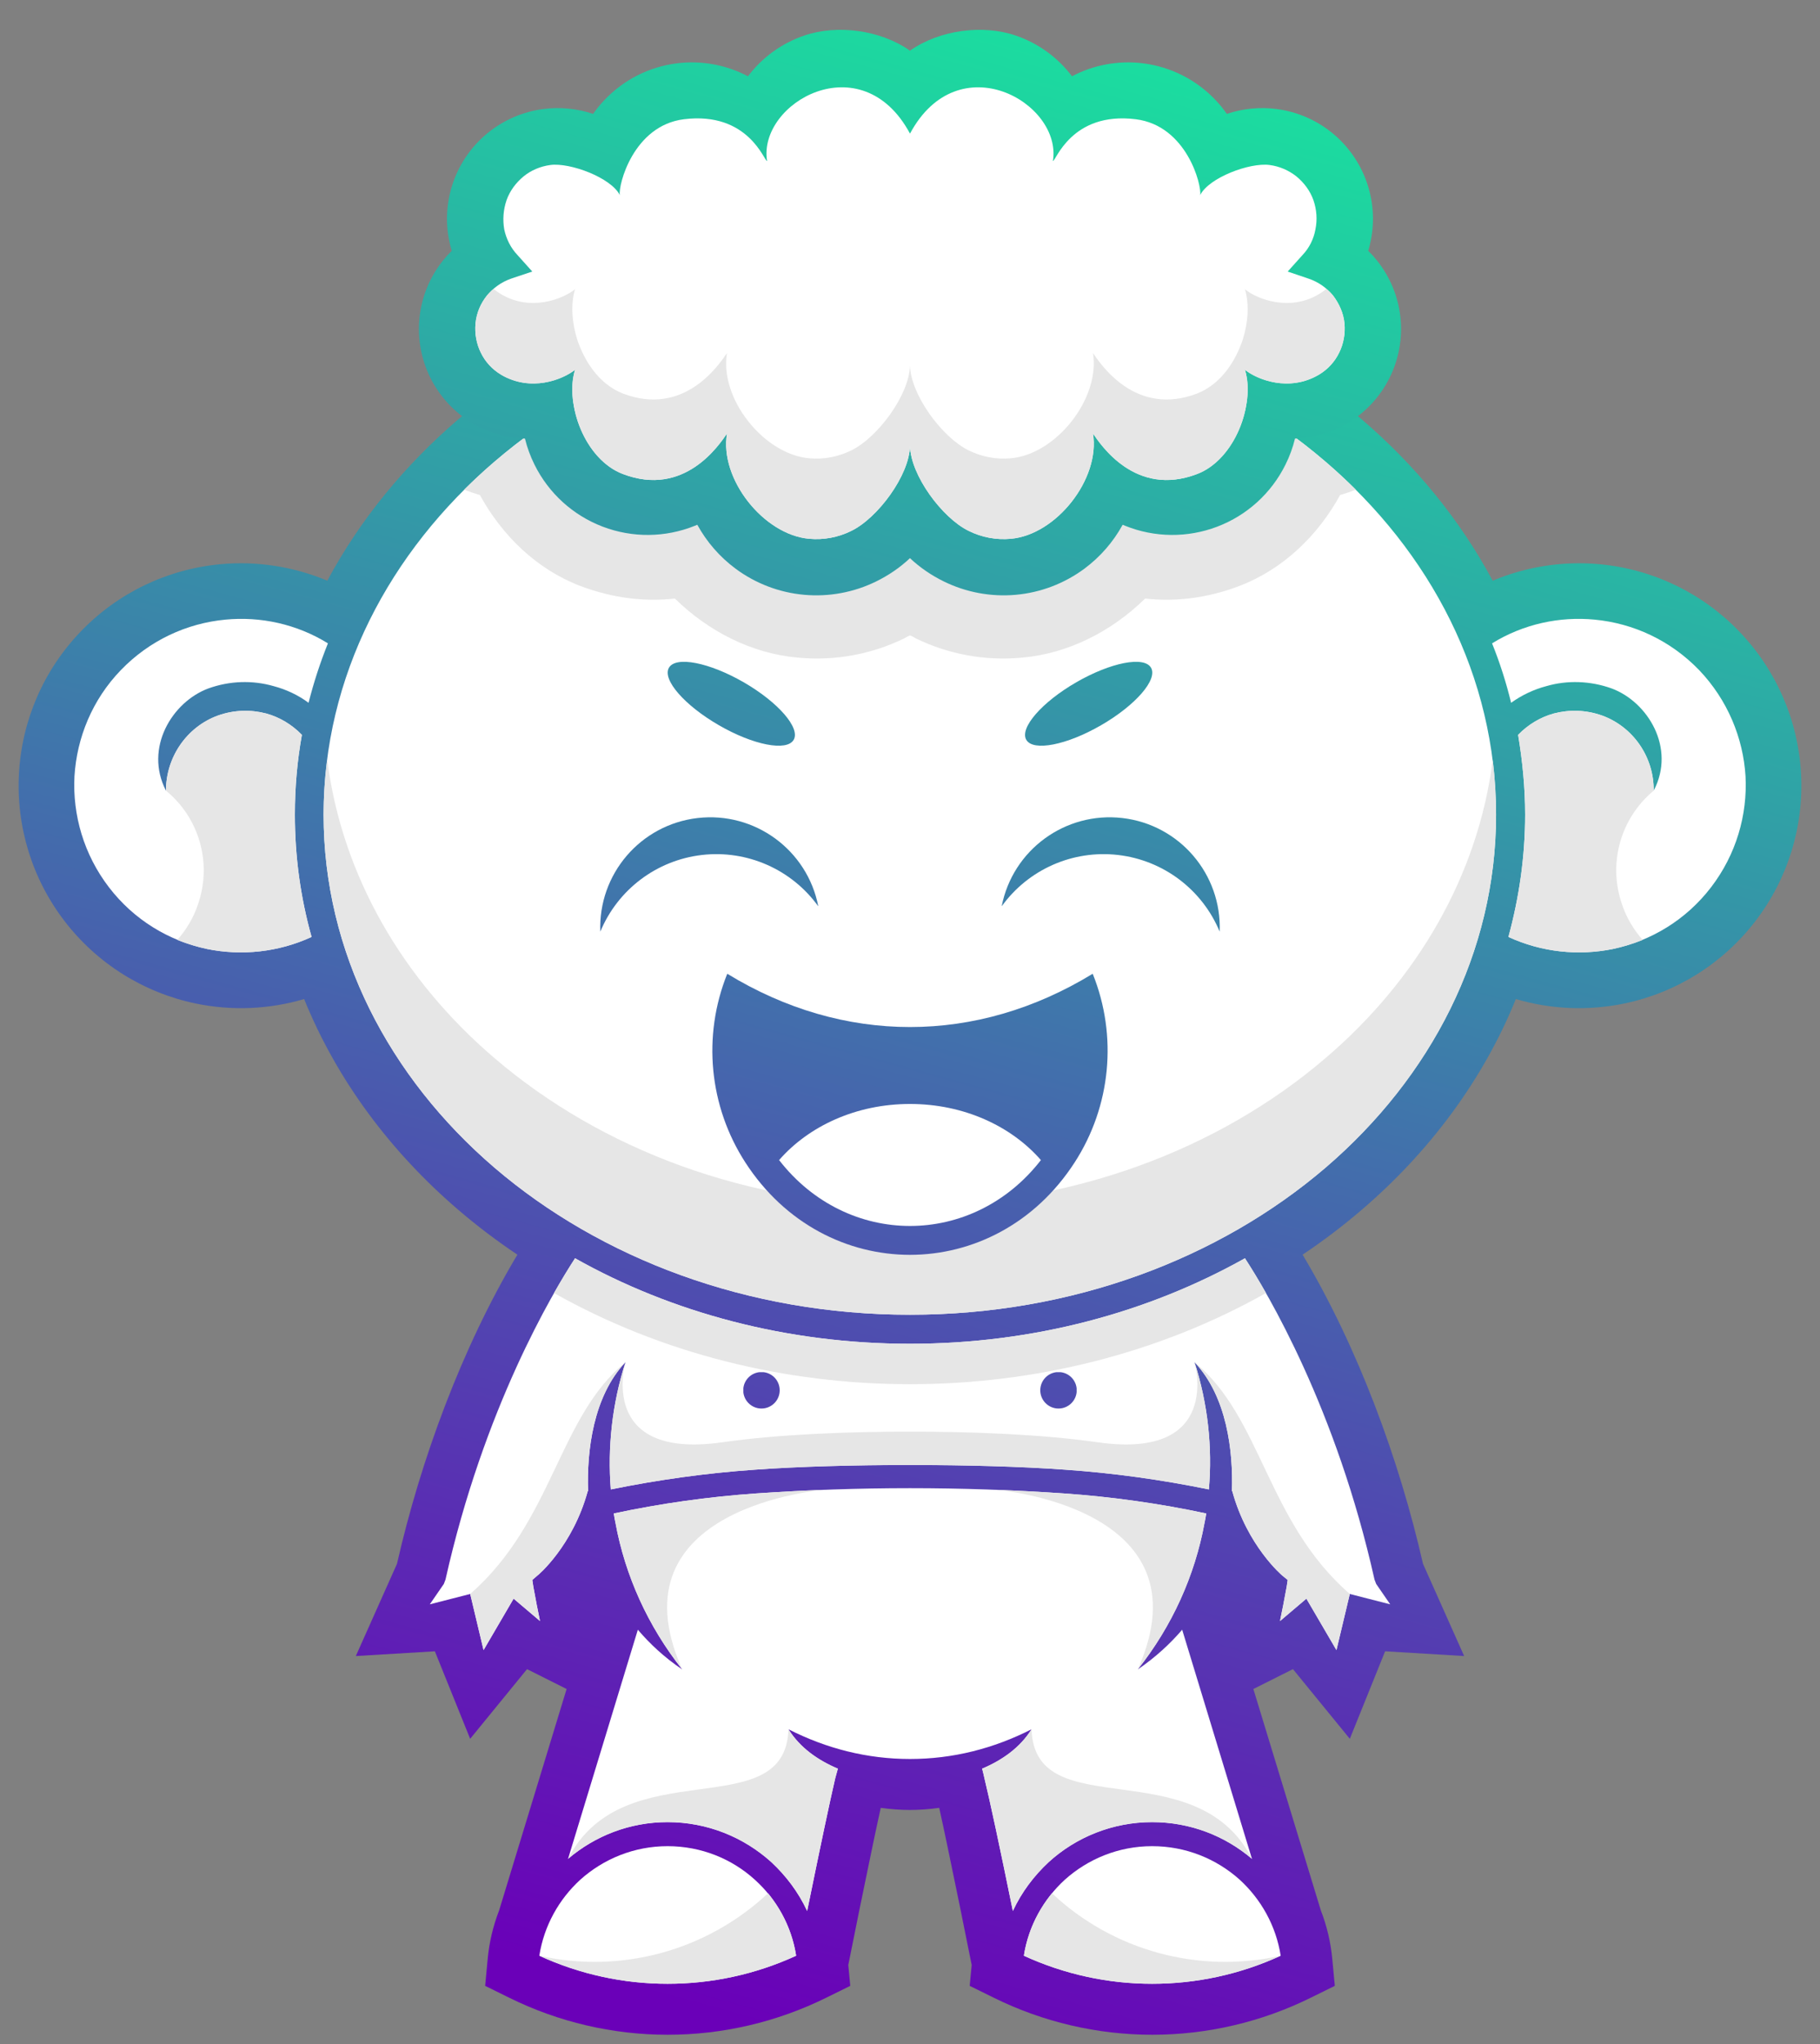 <svg version="1.2" xmlns="http://www.w3.org/2000/svg" viewBox="0 0 545 612" width="545" height="612">
	<rect x="0" y="0" width="545" height="612" fill="#808080" stroke="none"/>
	<title>food3-ai</title>
	<defs>
		<clipPath clipPathUnits="userSpaceOnUse" id="cp1">
			<path d="m375.32 505.65l20.2 66.26c1.82 4.69 2.98 9.61 3.44 14.63l0.75 7.98-7.2 3.55c-14.76 7.29-31 11.09-47.46 11.09-16.46 0-32.71-3.8-47.47-11.09l-7.2-3.55 0.59-6.25q-3.31-16.62-6.77-33.2c-0.96-4.61-1.92-9.24-2.95-13.84-2.93 0.4-5.88 0.63-8.76 0.63-2.87 0-5.82-0.23-8.75-0.63-1.03 4.6-1.99 9.23-2.95 13.84q-3.46 16.58-6.77 33.2l0.59 6.25-7.2 3.55c-14.76 7.29-31.01 11.09-47.47 11.09-16.46 0-32.7-3.8-47.46-11.09l-7.2-3.55 0.75-7.98c0.46-5.02 1.62-9.94 3.44-14.63l20.2-66.26-11.85-5.95-17.03 20.86-10.57-26.2-23.67 1.42 12.33-27.62c7.06-31.01 19.4-64.67 36.05-92.54q-9.23-6.18-17.67-13.4c-20.09-17.21-36.27-38.64-46.19-63.13-10.51 3.11-21.7 3.58-32.5 1.33-15.63-3.27-29.51-11.99-39.24-24.66-9.71-12.65-14.54-28.33-13.65-44.25 0.89-15.94 7.43-30.96 18.51-42.47 11.07-11.51 25.83-18.62 41.73-20.12 10.92-1.03 22.01 0.69 32.09 4.93 9.87-18.43 23.36-34.73 39.25-48.34 37.39-32.03 86.29-48.12 135.23-48.12 48.95 0 97.85 16.09 135.24 48.12 15.89 13.61 29.38 29.91 39.25 48.34 10.08-4.24 21.17-5.96 32.09-4.93 15.9 1.5 30.66 8.61 41.73 20.12 11.08 11.51 17.62 26.53 18.51 42.47 0.89 15.92-3.94 31.6-13.66 44.25-9.72 12.67-23.6 21.39-39.23 24.66-10.8 2.25-21.99 1.78-32.5-1.33-9.92 24.49-26.1 45.92-46.19 63.13q-8.44 7.22-17.67 13.4c16.64 27.87 28.99 61.53 36.05 92.54l12.33 27.62-23.67-1.42-10.57 26.2-17.03-20.86z"/>
		</clipPath>
		<linearGradient id="g1" x2="1" gradientUnits="userSpaceOnUse" gradientTransform="matrix(161.376,-620.799,623.297,162.026,-107.912,524.921)">
			<stop offset="0" stop-color="#6a00b8"/>
			<stop offset="1" stop-color="#16ea9e"/>
		</linearGradient>
		<clipPath clipPathUnits="userSpaceOnUse" id="cp2">
			<path d="m316.97 410.76c3.02 0 5.46 2.44 5.46 5.46 0 3.02-2.44 5.46-5.46 5.46-3.02 0-5.46-2.44-5.46-5.46 0-3.02 2.44-5.46 5.46-5.46z"/>
		</clipPath>
		<linearGradient id="g2" x2="1" gradientUnits="userSpaceOnUse" gradientTransform="matrix(161.377,-620.801,620.801,161.377,257.159,619.822)">
			<stop offset="0" stop-color="#6a00b8"/>
			<stop offset="1" stop-color="#16ea9e"/>
		</linearGradient>
		<clipPath clipPathUnits="userSpaceOnUse" id="cp3">
			<path d="m228.02 410.76c3.02 0 5.46 2.44 5.46 5.46 0 3.02-2.44 5.46-5.46 5.46-3.02 0-5.46-2.44-5.46-5.46 0-3.02 2.44-5.46 5.46-5.46z"/>
		</clipPath>
		<linearGradient id="g3" x2="1" gradientUnits="userSpaceOnUse" gradientTransform="matrix(161.377,-620.8,620.817,161.381,173.842,598.163)">
			<stop offset="0" stop-color="#6a00b8"/>
			<stop offset="1" stop-color="#16ea9e"/>
		</linearGradient>
		<clipPath clipPathUnits="userSpaceOnUse" id="cp4">
			<path d="m409.72 75.09q1.39 1.36 2.61 2.89c3.93 4.9 6.37 10.81 7.03 17.05 0.67 6.24-0.48 12.54-3.29 18.15-2.8 5.6-7.15 10.29-12.53 13.5-4.76 2.84-10.22 4.43-15.75 4.62q-0.99 4.05-2.86 7.81c-4.24 8.55-11.5 15.16-20.42 18.56-8.91 3.39-18.74 3.3-27.58-0.26q-0.38-0.15-0.75-0.31c-2.82 5.15-6.73 9.64-11.47 13.16-6 4.44-13.09 7.14-20.52 7.81-7.4 0.67-14.9-0.72-21.57-4q-5.68-2.79-10.13-6.97-4.44 4.18-10.12 6.97c-6.67 3.28-14.17 4.67-21.57 4-7.43-0.67-14.52-3.37-20.52-7.81-4.74-3.52-8.65-8.01-11.47-13.16q-0.37 0.16-0.75 0.31c-8.85 3.56-18.67 3.65-27.58 0.26-8.92-3.4-16.18-10.01-20.42-18.56q-1.87-3.76-2.86-7.81c-5.53-0.19-10.99-1.78-15.75-4.62-5.38-3.21-9.73-7.9-12.54-13.5-2.8-5.61-3.95-11.91-3.28-18.15 0.66-6.24 3.1-12.15 7.03-17.05q1.22-1.53 2.61-2.89-0.47-1.57-0.79-3.19c-1.17-5.9-0.69-12.06 1.37-17.72 2.06-5.68 5.64-10.68 10.34-14.48 4.7-3.79 10.35-6.22 16.33-7.04 5.06-0.69 10.26-0.19 15.09 1.44q1.45-2.08 3.19-3.94c5.8-6.22 13.58-10.19 22.03-11.22 7.3-0.89 14.69 0.49 21.15 3.9 4.26-5.65 10.13-9.91 16.89-12.21 9.8-3.34 22.71-1.72 31.62 4.54 8.92-6.26 21.83-7.88 31.63-4.54 6.76 2.3 12.63 6.56 16.89 12.21 6.46-3.41 13.85-4.79 21.15-3.9 8.45 1.03 16.23 5 22.03 11.22q1.74 1.86 3.19 3.94c4.83-1.63 10.03-2.13 15.09-1.44 5.98 0.82 11.63 3.25 16.33 7.04 4.7 3.8 8.28 8.8 10.34 14.48 2.06 5.66 2.54 11.82 1.37 17.72q-0.32 1.62-0.79 3.19z"/>
		</clipPath>
		<linearGradient id="g4" x2="1" gradientUnits="userSpaceOnUse" gradientTransform="matrix(161.376,-620.799,849.663,220.869,75.72,572.654)">
			<stop offset="0" stop-color="#6a00b8"/>
			<stop offset="1" stop-color="#16ea9e"/>
		</linearGradient>
		<clipPath clipPathUnits="userSpaceOnUse" id="cp5">
			<path d="m321.8 348.01c10.88-16.83 12.9-37.9 5.41-56.49-34.8 21.27-74.63 21.27-109.43 0-7.49 18.59-5.47 39.66 5.41 56.49 23.85 36.88 74.76 36.88 98.61 0z"/>
		</clipPath>
		<linearGradient id="g5" x2="1" gradientUnits="userSpaceOnUse" gradientTransform="matrix(161.376,-620.799,734.234,190.864,158.762,594.242)">
			<stop offset="0" stop-color="#6a00b8"/>
			<stop offset="1" stop-color="#16ea9e"/>
		</linearGradient>
		<clipPath clipPathUnits="userSpaceOnUse" id="cp6">
			<path d="m299.95 271.34c7.97-11.07 21.31-16.95 34.86-15.38 13.55 1.57 25.19 10.35 30.42 22.95 0.66-17.21-12.03-32.03-29.14-34.01-17.11-1.98-32.85 9.54-36.14 26.44z"/>
		</clipPath>
		<linearGradient id="g6" x2="1" gradientUnits="userSpaceOnUse" gradientTransform="matrix(161.376,-620.798,879.784,228.699,227.151,612.02)">
			<stop offset="0" stop-color="#6a00b8"/>
			<stop offset="1" stop-color="#16ea9e"/>
		</linearGradient>
		<clipPath clipPathUnits="userSpaceOnUse" id="cp7">
			<path d="m322.29 204.26c10.32-5.95 20.34-7.91 22.39-4.35 2.05 3.55-4.65 11.25-14.97 17.21-10.31 5.96-20.34 7.91-22.39 4.36-2.05-3.55 4.65-11.26 14.97-17.22z"/>
		</clipPath>
		<linearGradient id="g7" x2="1" gradientUnits="userSpaceOnUse" gradientTransform="matrix(161.376,-620.799,769.744,200.094,209.246,607.368)">
			<stop offset="0" stop-color="#6a00b8"/>
			<stop offset="1" stop-color="#16ea9e"/>
		</linearGradient>
		<clipPath clipPathUnits="userSpaceOnUse" id="cp8">
			<path d="m245.04 271.34c-7.97-11.07-21.31-16.95-34.86-15.38-13.55 1.57-25.19 10.35-30.41 22.95-0.67-17.21 12.03-32.03 29.13-34.01 17.11-1.98 32.85 9.54 36.14 26.44z"/>
		</clipPath>
		<linearGradient id="g8" x2="1" gradientUnits="userSpaceOnUse" gradientTransform="matrix(161.376,-620.798,879.784,228.699,113.95,582.594)">
			<stop offset="0" stop-color="#6a00b8"/>
			<stop offset="1" stop-color="#16ea9e"/>
		</linearGradient>
		<clipPath clipPathUnits="userSpaceOnUse" id="cp9">
			<path d="m222.7 204.26c-10.32-5.95-20.34-7.91-22.39-4.35-2.05 3.55 4.65 11.25 14.97 17.21 10.31 5.96 20.34 7.91 22.39 4.36 2.05-3.55-4.65-11.26-14.97-17.22z"/>
		</clipPath>
		<linearGradient id="g9" x2="1" gradientUnits="userSpaceOnUse" gradientTransform="matrix(161.377,-620.801,769.732,200.091,109.005,581.308)">
			<stop offset="0" stop-color="#6a00b8"/>
			<stop offset="1" stop-color="#16ea9e"/>
		</linearGradient>
	</defs>
	<style>
		.s0 { fill: url(#g1) } 
		.s1 { fill: #ffffff } 
		.s2 { fill: #e6e6e6 } 
		.s3 { fill: url(#g2) } 
		.s4 { fill: url(#g3) } 
		.s5 { fill: url(#g4) } 
		.s6 { fill: url(#g5) } 
		.s7 { fill: url(#g6) } 
		.s8 { fill: url(#g7) } 
		.s9 { fill: url(#g8) } 
		.s10 { fill: url(#g9) } 
	</style>
	<g id="_Artboards_">
	</g>
	<g id="Layer 1">
		<g id="&lt;Clip Group&gt;" clip-path="url(#cp1)">
			<path id="&lt;Path&gt;" class="s0" d="m4.8 609.2h535.4v-531.8h-535.4z"/>
		</g>
		<path id="&lt;Path&gt;" class="s1" d="m306.6 585.5c12.2 5.6 25.3 8.4 38.4 8.4 13.2 0 26.3-2.8 38.5-8.4-1.4-9-5.9-16.9-12.2-22.7-7-6.3-16.2-10.1-26.3-10.1-10 0-19.2 3.8-26.2 10.1-6.3 5.8-10.8 13.7-12.2 22.7z"/>
		<path id="&lt;Path&gt;" class="s1" d="m495.2 236.7c0.1-10-6.1-19.1-15.5-22.5-4.8-1.7-9.8-1.8-14.4-0.6-4 1.1-7.7 3.3-10.7 6.4 1.3 7.8 2.1 15.7 2.1 23.9 0 12.6-1.8 24.8-5 36.6 10 4.6 21 5.7 31.3 3.6 11.4-2.4 21.9-8.7 29.4-18.5 7.5-9.8 10.9-21.6 10.3-33.2-0.7-11.5-5.4-22.9-13.9-31.8-8.6-8.9-19.7-14-31.3-15.1-10.5-1-21.3 1.3-30.7 7.1q3.5 8.7 5.7 17.8c3.2-2.3 6.8-4 10.6-5 6.2-1.8 13.1-1.6 19.5 0.7 10.8 4 19.3 17.8 12.6 30.6z"/>
		<path id="&lt;Path&gt;" class="s1" d="m272.5 393.6c48.6 0 92.6-16.8 124.4-44 31.6-27.1 51.1-64.5 51.1-105.7 0-41.3-19.5-78.6-51.1-105.7-31.8-27.3-75.8-44.1-124.4-44.1-48.6 0-92.6 16.8-124.4 44.1-31.6 27.1-51.2 64.4-51.2 105.7 0 41.2 19.6 78.6 51.2 105.7 31.8 27.2 75.8 44 124.4 44z"/>
		<path id="&lt;Path&gt;" class="s2" d="m406 146.6q-4.4-4.4-9.1-8.4c-31.8-27.3-75.8-44.1-124.4-44.1-48.6 0-92.6 16.8-124.4 44.1q-4.7 4-9.1 8.4 2.3 0.9 4.7 1.6c6.7 12.2 17 22.2 30 27.2 9.8 3.7 19.3 4.8 28.4 3.8 10 9.8 23 16.5 37 17.7 10.9 1 21.9-1 31.7-5.8q0.8-0.5 1.7-0.9 0.9 0.4 1.7 0.9c9.8 4.8 20.8 6.8 31.7 5.8 14-1.2 27-7.9 37-17.7 9.1 1 18.6-0.1 28.3-3.8 13-5 23.4-15 30.1-27.2q2.4-0.7 4.7-1.6z"/>
		<path id="&lt;Path&gt;" class="s1" d="m238.4 585.5c-12.2 5.6-25.3 8.4-38.5 8.4-13.1 0-26.2-2.8-38.4-8.4 1.4-9 5.9-16.9 12.2-22.7 7-6.3 16.2-10.1 26.2-10.1 10.1 0 19.3 3.8 26.2 10.1 6.4 5.8 10.9 13.7 12.3 22.7z"/>
		<path id="&lt;Path&gt;" class="s1" d="m49.7 236.7c0-10 6.2-19.1 15.6-22.5 4.8-1.7 9.8-1.8 14.4-0.6 4 1.1 7.7 3.3 10.7 6.4-1.4 7.8-2.1 15.7-2.1 23.9 0 12.6 1.7 24.8 5 36.6-10 4.6-21 5.7-31.3 3.6-11.4-2.4-21.9-8.7-29.4-18.5-7.5-9.8-10.9-21.6-10.3-33.2 0.7-11.5 5.3-22.9 13.9-31.8 8.6-8.9 19.7-14 31.3-15.1 10.5-1 21.3 1.3 30.7 7.1q-3.5 8.7-5.8 17.8c-3.1-2.3-6.7-4-10.5-5-6.3-1.8-13.1-1.6-19.5 0.7-10.8 4-19.3 17.8-12.7 30.6z"/>
		<path id="&lt;Path&gt;" class="s1" d="m225.9 440c-14.4 1-28.7 3-43 5.9-1-12.6 0.4-25.6 4.4-38.1-9.7 10.3-11.6 26.6-11.2 38.6h-0.1c-4.5 16.5-15 25.3-15.1 25.3l-1.5 1.3 0.3 2c0.7 3.9 1.4 7.4 2 10.3l-7.9-6.7-9 15.4-4-16.8-12.1 3.1 4.2-6.1 0.5-1.3c11.5-51.4 32.1-85.9 38.8-96.2 28.8 16.2 63.3 25.6 100.3 25.6 37 0 71.4-9.4 100.3-25.6 6.7 10.3 27.3 44.8 38.8 96.2l0.5 1.3 4.2 6.1-12.1-3.1-4 16.8-9-15.4-7.9 6.7c0.6-2.9 1.3-6.4 2-10.3l0.3-2-1.6-1.3c0 0-10.5-8.8-15-25.3h-0.1c0.4-12-1.5-28.3-11.2-38.6 4 12.5 5.4 25.5 4.3 38.1-14.2-2.9-28.5-4.9-42.9-5.9-26.6-1.9-66.6-1.9-93.2 0z"/>
		<path id="&lt;Path&gt;" class="s2" d="m165.9 387.1c2.6-4.6 4.8-8.1 6.3-10.4 28.8 16.2 63.3 25.6 100.3 25.6 37 0 71.4-9.4 100.3-25.6 1.5 2.3 3.7 5.8 6.3 10.4-32.3 18.2-69.4 27.3-106.6 27.3-37.2 0-74.3-9.1-106.6-27.3z"/>
		<path id="&lt;Path&gt;" class="s1" d="m183.8 453.1c14-3 28.3-5 42.6-6 30.7-2.1 61.5-2.1 92.2 0 14.3 1 28.6 3 42.6 6q-0.2 1.4-0.5 2.8c-2.9 15.8-9.7 30.9-20 43.9 5.4-3.7 9.8-7.8 13.3-11.9l20.9 68.6c-8.1-6.9-18.5-11-29.9-11-11.8 0-22.8 4.5-31 12-4.4 4.1-8.1 9-10.7 14.6q-6-29.4-8.5-39.7-0.4-1.8-0.7-2.9c5.9-2.5 11.3-6.2 14.8-11.8-11.4 5.8-23.6 8.9-36.4 8.9-12.8 0-25-3.1-36.4-8.9 3.5 5.6 8.9 9.3 14.8 11.8q-0.3 1.1-0.8 2.9-2.4 10.3-8.4 39.7c-2.6-5.6-6.3-10.5-10.7-14.6-8.3-7.5-19.2-12-31.1-12-11.3 0-21.7 4.1-29.8 11l20.9-68.6c3.5 4.1 7.8 8.2 13.3 11.9-10.3-13-17.1-28.1-20-43.9q-0.3-1.4-0.5-2.8z"/>
		<g id="&lt;Clip Group&gt;" clip-path="url(#cp2)">
			<path id="&lt;Path&gt;" class="s3" d="m311.5 421.7h10.9v-10.9h-10.9z"/>
		</g>
		<g id="&lt;Clip Group&gt;" clip-path="url(#cp3)">
			<path id="&lt;Path&gt;" class="s4" d="m222.6 421.7h10.9v-10.9h-10.9z"/>
		</g>
		<path id="&lt;Path&gt;" class="s2" d="m396.9 316.8c-31.8 27.2-75.8 44.1-124.4 44.1-48.6 0-92.6-16.9-124.4-44.1-27.4-23.4-45.7-54.6-50.1-89.3q-1.1 8.1-1.1 16.4c0 41.2 19.6 78.6 51.2 105.7 31.8 27.2 75.8 44 124.4 44 48.6 0 92.6-16.8 124.4-44 31.6-27.1 51.1-64.5 51.1-105.7q0-8.3-1-16.4c-4.4 34.7-22.7 65.9-50.1 89.3z"/>
		<path id="&lt;Path&gt;" class="s2" d="m485.6 270.4c-4.1-12.2-0.2-25.6 9.6-33.7 0.1-10-6.1-19.1-15.5-22.5-4.8-1.7-9.8-1.8-14.4-0.6-4 1.1-7.7 3.3-10.7 6.4 1.3 7.8 2.1 15.7 2.1 23.9 0 12.6-1.8 24.8-5 36.6 10 4.6 21 5.7 31.3 3.6q4.6-1 8.9-2.7c-2.8-3.2-5-6.9-6.3-11z"/>
		<path id="&lt;Path&gt;" class="s2" d="m59.4 270.4c4.1-12.2 0.2-25.6-9.7-33.7 0-10 6.2-19.1 15.6-22.5 4.8-1.7 9.8-1.8 14.4-0.6 4 1.1 7.7 3.3 10.7 6.4-1.4 7.8-2.1 15.7-2.1 23.9 0 12.6 1.7 24.8 5 36.6-10 4.6-21 5.7-31.3 3.6q-4.6-1-8.9-2.7c2.8-3.2 5-6.9 6.3-11z"/>
		<path id="&lt;Path&gt;" class="s2" d="m357.7 407.8c9.7 10.3 11.6 26.6 11.2 38.6h0.1c4.5 16.5 15 25.3 15 25.3l1.6 1.3-0.3 2c-0.7 3.9-1.4 7.4-2 10.3l7.9-6.7 9 15.4 4-16.8c-25-21.8-26.2-52.7-46.5-69.4z"/>
		<path id="&lt;Path&gt;" class="s2" d="m187.3 407.8c-9.7 10.3-11.6 26.6-11.2 38.6h-0.1c-4.5 16.5-15 25.3-15.1 25.3l-1.5 1.3 0.3 2c0.7 3.9 1.4 7.4 2 10.3l-7.9-6.7-9 15.4-4-16.8c24.9-21.8 26.2-52.7 46.5-69.4z"/>
		<path id="&lt;Path&gt;" class="s2" d="m216.2 431.8c17.5-2.5 38.7-3.2 56.3-3.2 17.6 0 38.8 0.7 56.3 3.2 37.5 5.3 28.9-24 28.9-24 4 12.5 5.4 25.5 4.3 38.1-14.2-2.9-28.5-4.9-42.9-5.9-13.3-1-30-1.4-46.6-1.4-16.6 0-33.3 0.4-46.6 1.4-14.4 1-28.7 3-43 5.9-1-12.6 0.4-25.6 4.4-38.1 0 0-8.6 29.3 28.9 24z"/>
		<g id="&lt;Clip Group&gt;" clip-path="url(#cp4)">
			<path id="&lt;Path&gt;" class="s5" d="m125 178.7h295v-171.4h-295z"/>
		</g>
		<path id="&lt;Path&gt;" class="s1" d="m272.5 133.5c0.2 8.8 9.6 21.5 17.5 25.4 4 2 8.4 2.8 12.7 2.4 13.6-1.2 26.8-17.9 24.6-31.5 2.3 3.3 12.7 19.2 31.2 12.1 11.2-4.3 17.4-20.7 14.3-31.2 3.7 3 13.3 6.7 22.1 1.5 2.7-1.6 4.8-3.9 6.1-6.6 1.3-2.6 1.9-5.7 1.6-8.8-0.3-3.1-1.6-5.9-3.4-8.3-1.9-2.3-4.4-4.1-7.4-5.1l-6.2-2.1 4.4-4.9c2.1-2.2 3.4-4.9 3.9-7.7 0.6-2.9 0.4-5.9-0.6-8.8-1-2.8-2.8-5.2-5.1-7.1-2.3-1.8-5-3-8-3.4-6-0.8-18.2 3.8-20.8 9 0.5-2.9-4-20.8-19.3-22.7-19.3-2.4-24 12.7-24.8 12.5 2.8-17.4-28.3-35.2-42.8-8.2-14.5-27-45.6-9.2-42.8 8.2-0.8 0.2-5.5-14.9-24.9-12.5-15.2 1.9-19.7 19.8-19.2 22.7-2.6-5.2-14.9-9.8-20.8-9-3 0.4-5.8 1.6-8 3.4-2.3 1.9-4.1 4.3-5.1 7.1-1 2.9-1.2 5.9-0.7 8.8 0.6 2.8 1.9 5.5 4 7.7l4.4 4.9-6.3 2.1c-2.9 1-5.4 2.8-7.3 5.1-1.9 2.4-3.1 5.2-3.4 8.3-0.3 3.1 0.3 6.2 1.6 8.8 1.3 2.7 3.4 5 6.1 6.6 8.8 5.2 18.3 1.5 22.1-1.5-3.1 10.5 3 26.9 14.3 31.2 18.5 7.1 28.9-8.8 31.2-12.1-2.3 13.6 11 30.3 24.6 31.5 4.3 0.4 8.7-0.4 12.7-2.4 7.9-3.9 17.3-16.6 17.5-25.4z"/>
		<path id="&lt;Path&gt;" class="s2" d="m308.9 517.7c-3.5 5.6-8.9 9.3-14.8 11.8q0.3 1.1 0.7 2.9 2.5 10.3 8.5 39.7c2.6-5.6 6.3-10.5 10.7-14.6 8.2-7.5 19.2-12 31-12 11.4 0 21.8 4.1 29.9 11-16.7-32.8-65.1-9.6-66-38.8z"/>
		<path id="&lt;Path&gt;" class="s2" d="m361.2 453.1c-14-3-28.3-5-42.6-6q-10.3-0.7-20.5-1.1c0 0 64.5 4.9 42.6 53.8 10.3-13 17.1-28.1 20-43.9q0.3-1.4 0.5-2.8z"/>
		<path id="&lt;Path&gt;" class="s2" d="m236.1 517.7c3.5 5.6 8.9 9.3 14.8 11.8q-0.3 1.1-0.8 2.9-2.4 10.3-8.4 39.7c-2.6-5.6-6.3-10.5-10.7-14.6-8.3-7.5-19.2-12-31.1-12-11.3 0-21.7 4.1-29.8 11 16.7-32.8 65.1-9.6 66-38.8z"/>
		<path id="&lt;Path&gt;" class="s2" d="m183.8 453.1c14-3 28.3-5 42.6-6q10.3-0.7 20.5-1.1c0 0-64.5 4.9-42.6 53.8-10.3-13-17.1-28.1-20-43.9q-0.3-1.4-0.5-2.8z"/>
		<path id="&lt;Path&gt;" class="s2" d="m383.5 585.5c-24.5 5.5-50.2-1.5-68.5-18.7-4.3 5.3-7.3 11.6-8.4 18.7 12.2 5.6 25.3 8.4 38.4 8.4 13.2 0 26.3-2.8 38.5-8.4z"/>
		<path id="&lt;Path&gt;" class="s2" d="m161.5 585.5c24.5 5.5 50.1-1.5 68.5-18.7 4.3 5.3 7.3 11.6 8.4 18.7-12.2 5.6-25.3 8.4-38.5 8.4-13.1 0-26.2-2.8-38.4-8.4z"/>
		<path id="&lt;Path&gt;" class="s2" d="m255 134.8c-4 2-8.4 2.8-12.7 2.4-13.6-1.2-26.9-17.9-24.6-31.5-2.3 3.3-12.7 19.2-31.2 12.1q-2.3-0.9-4.3-2.4c-4.4-3.2-7.6-8.4-9.4-13.9-1.6-5.2-1.9-10.6-0.6-14.9-3.8 3-13.3 6.7-22.1 1.5q-1.2-0.7-2.3-1.6-1.1 0.9-2 2c-1.9 2.4-3.1 5.2-3.4 8.3-0.3 3.1 0.3 6.2 1.6 8.8 1.3 2.7 3.4 5 6.1 6.6q1.3 0.8 2.7 1.3c8 3.2 16-0.1 19.4-2.8-1 3.1-1.1 6.8-0.4 10.5 1.4 8.7 6.8 17.7 14.7 20.7 18.5 7.1 28.9-8.8 31.2-12.1-2.3 13.6 11 30.3 24.6 31.5 4.3 0.4 8.7-0.4 12.7-2.4 7.9-3.9 17.3-16.6 17.5-25.4 0.2 8.8 9.6 21.5 17.5 25.4 4 2 8.4 2.8 12.7 2.4 13.6-1.2 26.8-17.9 24.6-31.5 2.3 3.3 12.7 19.2 31.2 12.1 7.9-3 13.3-12 14.7-20.7 0.7-3.7 0.6-7.4-0.4-10.5 3.4 2.7 11.4 6 19.4 2.8q1.3-0.5 2.7-1.3c2.7-1.6 4.8-3.9 6.1-6.6 1.3-2.6 1.9-5.7 1.6-8.8-0.3-3.1-1.6-5.9-3.4-8.3q-0.9-1.1-2-2-1.1 0.9-2.3 1.6c-8.8 5.2-18.4 1.5-22.1-1.5 1.3 4.3 1 9.7-0.6 14.9-1.8 5.5-5 10.7-9.4 13.9q-2 1.5-4.3 2.4c-18.5 7.1-28.9-8.8-31.2-12.1 2.2 13.6-11 30.3-24.6 31.5-4.3 0.4-8.7-0.4-12.7-2.4-7.9-3.9-17.3-16.6-17.5-25.4-0.2 8.8-9.6 21.5-17.5 25.4z"/>
		<g id="&lt;Clip Group&gt;" clip-path="url(#cp5)">
			<path id="&lt;Path&gt;" class="s6" d="m210.3 384.9h124.4v-93.4h-124.4z"/>
		</g>
		<path id="&lt;Path&gt;" class="s1" d="m233.3 347.3c20.4 26.3 58 26.3 78.4 0-8.9-10.2-23.1-16.8-39.2-16.8-16.1 0-30.3 6.6-39.2 16.8z"/>
		<g id="&lt;Clip Group&gt;" clip-path="url(#cp6)">
			<path id="&lt;Path&gt;" class="s7" d="m300 278.9h65.9v-36h-65.9z"/>
		</g>
		<g id="&lt;Clip Group&gt;" clip-path="url(#cp7)">
			<path id="&lt;Path&gt;" class="s8" d="m305.3 225h41.4v-28.6h-41.4z"/>
		</g>
		<g id="&lt;Clip Group&gt;" clip-path="url(#cp8)">
			<path id="&lt;Path&gt;" class="s9" d="m179.1 278.9h65.9v-36h-65.9z"/>
		</g>
		<g id="&lt;Clip Group&gt;" clip-path="url(#cp9)">
			<path id="&lt;Path&gt;" class="s10" d="m198.3 225h41.4v-28.6h-41.4z"/>
		</g>
	</g>
</svg>